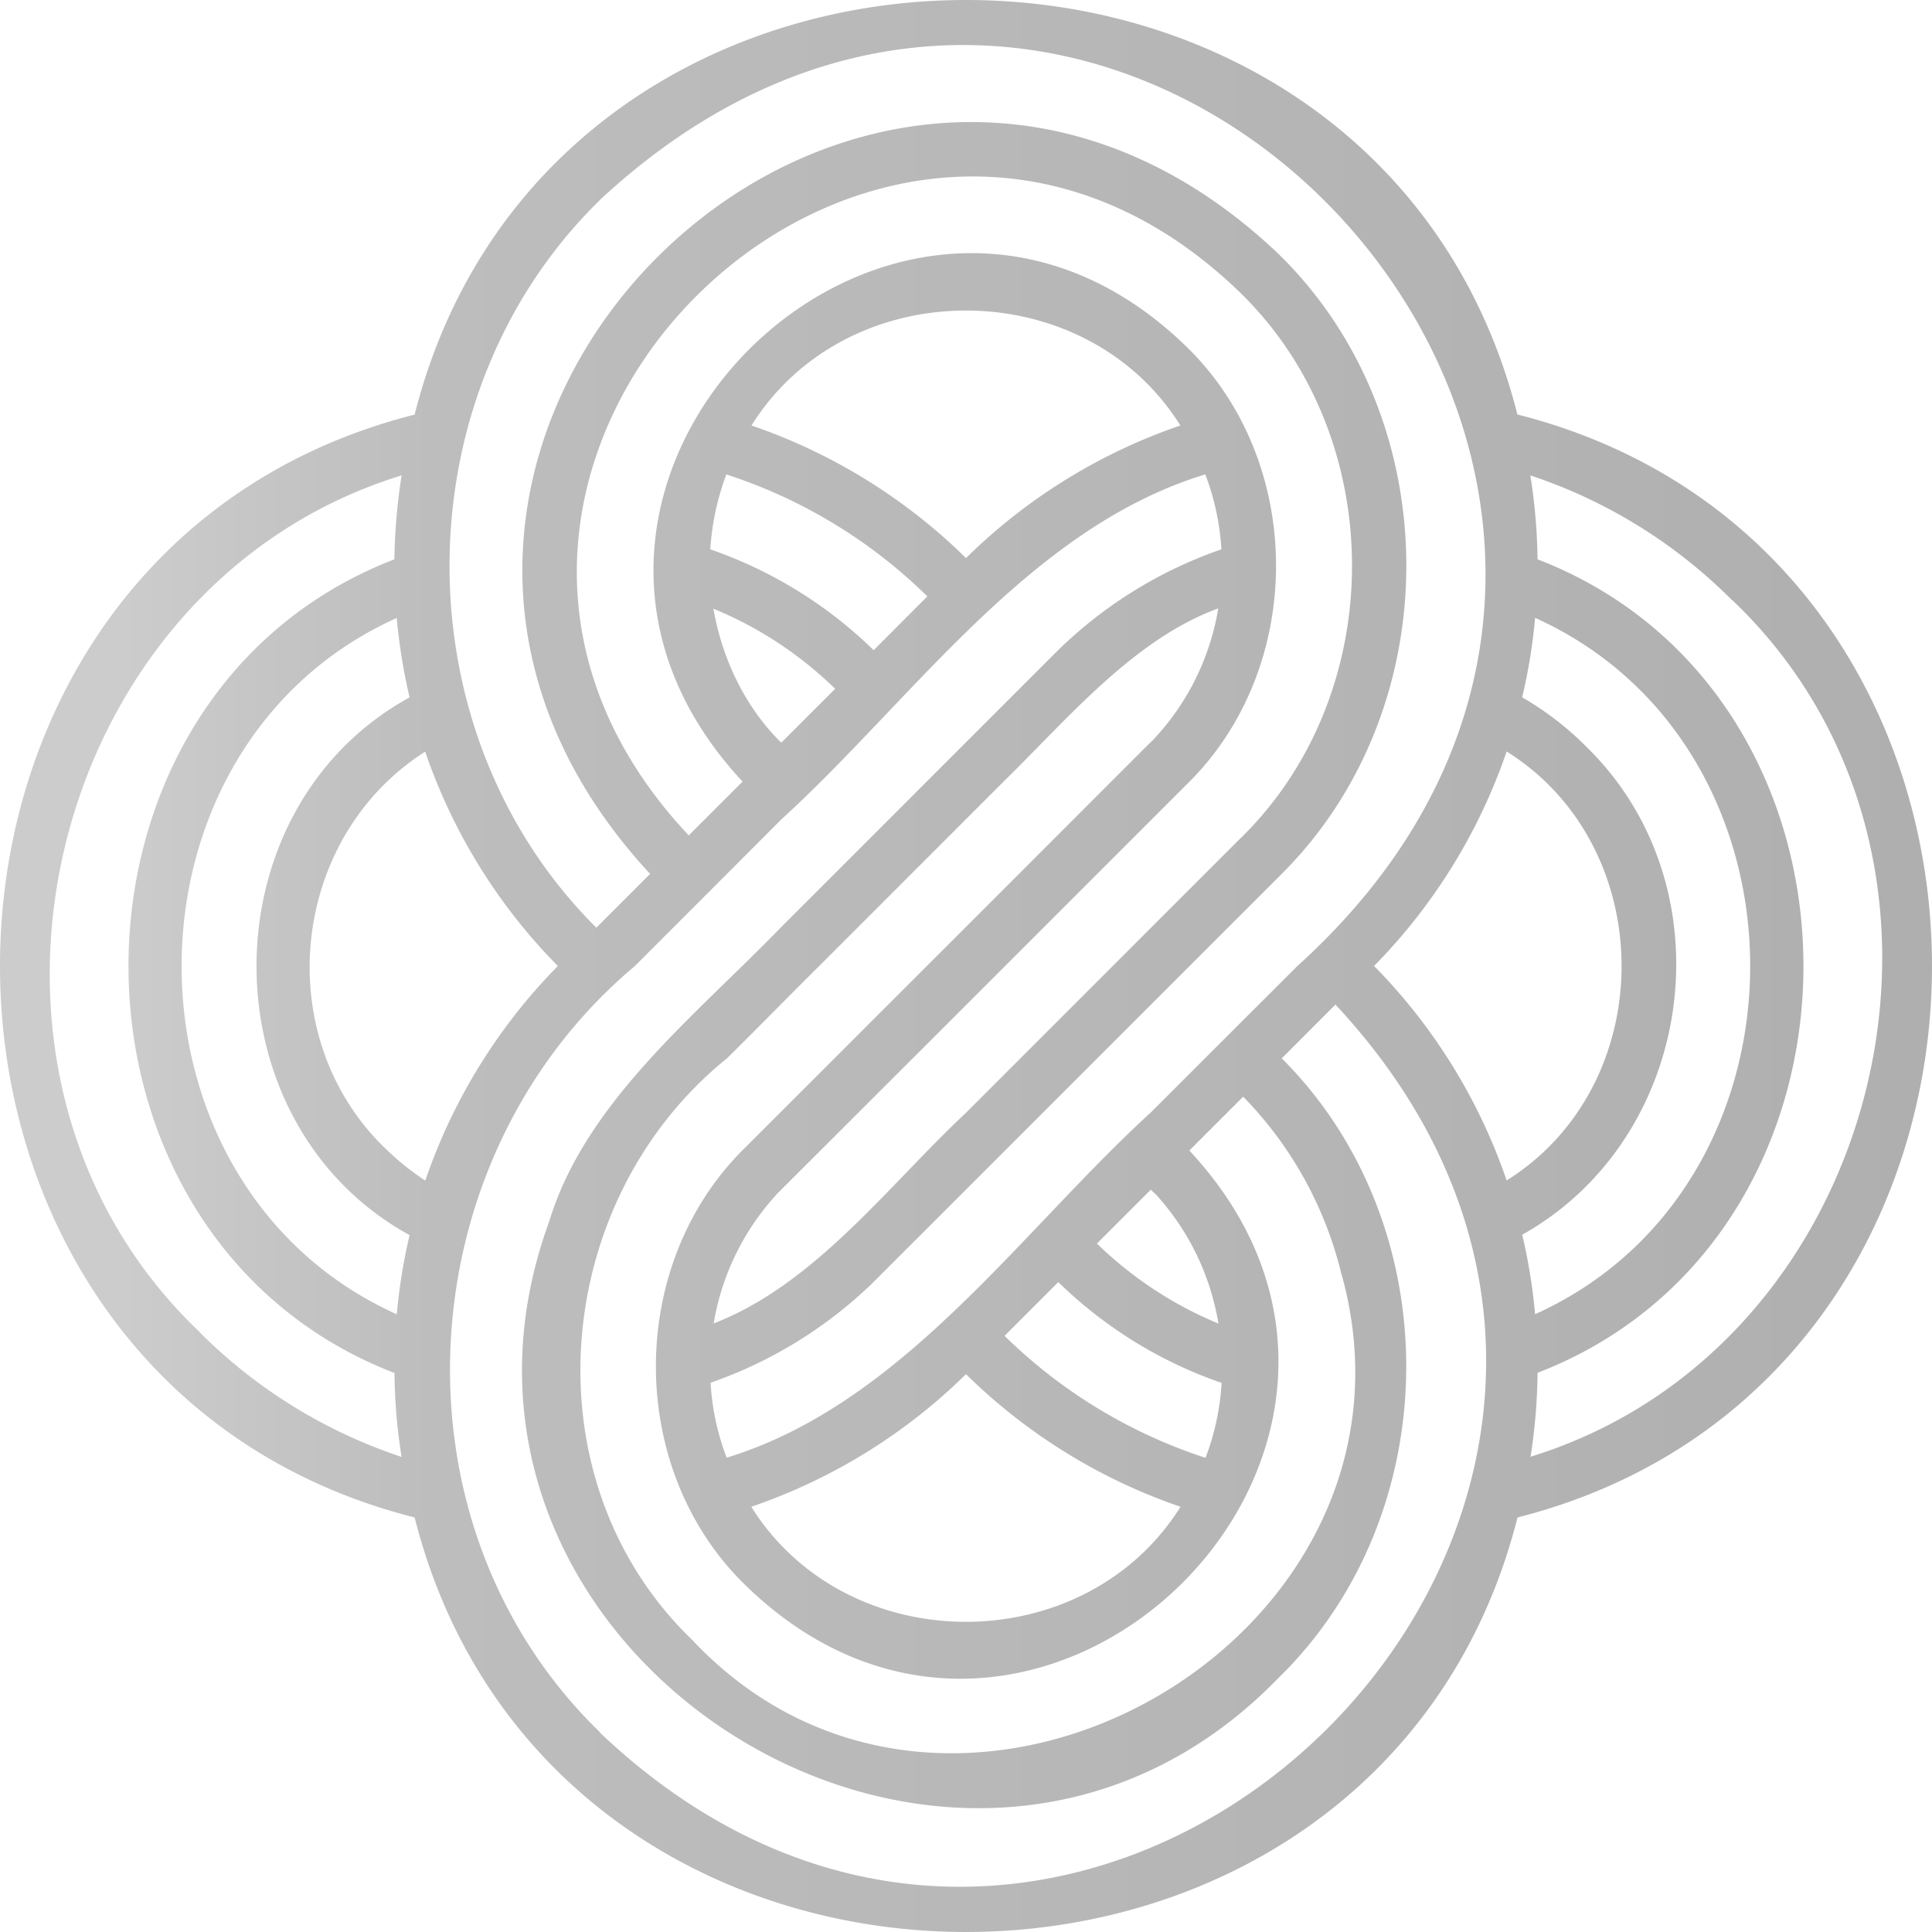 <svg xmlns="http://www.w3.org/2000/svg" fill="none" viewBox="0 0 30 30">
  <g clip-path="url(#kinto-dark_svg__a)">
    <path fill="url(#kinto-dark_svg__b)" d="M23.564 23.563c8.583-2.181 8.58-14.95-.002-17.127-2.175-8.585-14.95-8.578-17.124.002-8.585 2.176-8.583 14.954 0 17.125 2.177 8.585 14.953 8.58 17.126 0Zm3.335-14.244c4.231 4.025 2.403 11.596-3.133 13.301.068-.43.105-.867.109-1.303 5.505-2.124 5.505-10.506 0-12.632a8.915 8.915 0 0 0-.112-1.303 7.958 7.958 0 0 1 3.134 1.939l.002-.002Zm-5.562 5.68a8.812 8.812 0 0 0 2.058-3.33c2.379 1.489 2.38 5.172 0 6.661A8.8 8.8 0 0 0 21.337 15Zm-.5 4.806c1.557 5.674-6.03 9.978-10.086 5.662-2.576-2.477-2.2-6.825.537-9.033.353-.345 1.086-1.093 1.433-1.434l2.874-2.875c.982-.961 2.012-2.2 3.322-2.678a3.895 3.895 0 0 1-1.016 2.046l-.096.093c-1.375 1.376-2.872 2.875-4.248 4.248-.573.575-1.397 1.396-1.97 1.97-1.869 1.81-1.87 5.019 0 6.823 4.495 4.353 11.14-2.118 6.916-6.724l-.035-.038.836-.836a5.937 5.937 0 0 1 1.53 2.773l.003.003Zm-14.676.603c-4.455-2.005-4.454-8.805-.001-10.812.038.414.104.826.2 1.233-3.17 1.74-3.168 6.61 0 8.35a8.7 8.7 0 0 0-.199 1.231v-.002Zm-.196-2.592c-1.78-1.74-1.458-4.807.637-6.145A8.783 8.783 0 0 0 8.662 15a8.805 8.805 0 0 0-2.058 3.332 4.012 4.012 0 0 1-.639-.518v.001Zm6.166-6.284c-.578-.57-.922-1.326-1.053-2.08a5.928 5.928 0 0 1 1.89 1.244l-.837.836Zm-1.102-3c.026-.396.108-.79.25-1.165A7.948 7.948 0 0 1 14.4 9.261l-.834.835a6.811 6.811 0 0 0-2.537-1.566v.001Zm3.97.133a8.812 8.812 0 0 0-3.33-2.058c1.488-2.38 5.171-2.38 6.66 0a8.79 8.79 0 0 0-3.33 2.06v-.002Zm3.413-3.293c-4.498-4.355-11.137 2.119-6.918 6.725l.037.039-.836.836C5.323 7.268 13.606-.919 19.248 4.535c2.327 2.253 2.329 6.242 0 8.496l-4.246 4.246c-1.207 1.129-2.349 2.668-3.92 3.273a3.912 3.912 0 0 1 1.014-2.043h.001c1.408-1.405 2.937-2.933 4.345-4.342l1.97-1.97c1.87-1.807 1.869-5.02 0-6.823Zm-.543 13.1c.027.027.051.05.08.076.525.576.85 1.276.971 2.004a5.973 5.973 0 0 1-1.887-1.242l.836-.836v-.002Zm1.1 3c-.023.398-.106.79-.25 1.165a7.979 7.979 0 0 1-3.12-1.894l.834-.835a6.794 6.794 0 0 0 2.535 1.565h.001Zm-4.008-.096.04-.037a8.81 8.81 0 0 0 3.33 2.058c-1.49 2.381-5.174 2.383-6.665 0a8.818 8.818 0 0 0 3.294-2.02h.001Zm9.667-9.786a4.764 4.764 0 0 0-.992-.762c.097-.407.164-.818.201-1.234 4.453 2.01 4.453 8.804 0 10.813a8.773 8.773 0 0 0-.2-1.234c2.708-1.52 3.225-5.414.99-7.583h.001ZM9.318 3.102c8.134-7.557 19.053 4.465 10.826 11.9l-2.27 2.268c-2.047 1.871-3.857 4.527-6.59 5.365a3.836 3.836 0 0 1-.25-1.164 6.846 6.846 0 0 0 2.496-1.53l6.375-6.374c2.6-2.594 2.572-7.073-.059-9.63C13.327-2.25 3.99 6.985 10.095 13.57l-.835.835C6.197 11.36 6.224 6.12 9.32 3.102h-.002ZM3.1 20.684C-1.131 16.66.697 9.084 6.236 7.382c-.068.431-.105.867-.112 1.303C.617 10.81.62 19.198 6.126 21.32c.003.436.04.872.11 1.303a7.982 7.982 0 0 1-3.138-1.938H3.1Zm6.22 6.218c-3.36-3.255-3.01-8.925.537-11.9.669-.67 1.6-1.6 2.269-2.272 2.05-1.869 3.854-4.53 6.59-5.364.143.375.226.767.25 1.164a6.812 6.812 0 0 0-2.595 1.625l-4.248 4.248c-1.317 1.362-3.035 2.71-3.596 4.567-2.445 6.695 6.328 12.229 11.316 7.094 2.633-2.558 2.661-7.036.06-9.63l.834-.835c7.188 7.709-3.78 18.568-11.423 11.303h.005Z"/>
  </g>
  <defs>
    <linearGradient id="kinto-dark_svg__b" x1="1.886" x2="30" y1="30" y2="30" gradientUnits="userSpaceOnUse">
      <stop stop-color="#CCC"/>
      <stop offset=".172" stop-color="#BDBDBD"/>
      <stop offset="1" stop-color="#AFAFAF"/>
    </linearGradient>
    <clipPath id="kinto-dark_svg__a">
      <path fill="#fff" d="M0 0h30v30H0z"/>
    </clipPath>
  </defs>
</svg>
